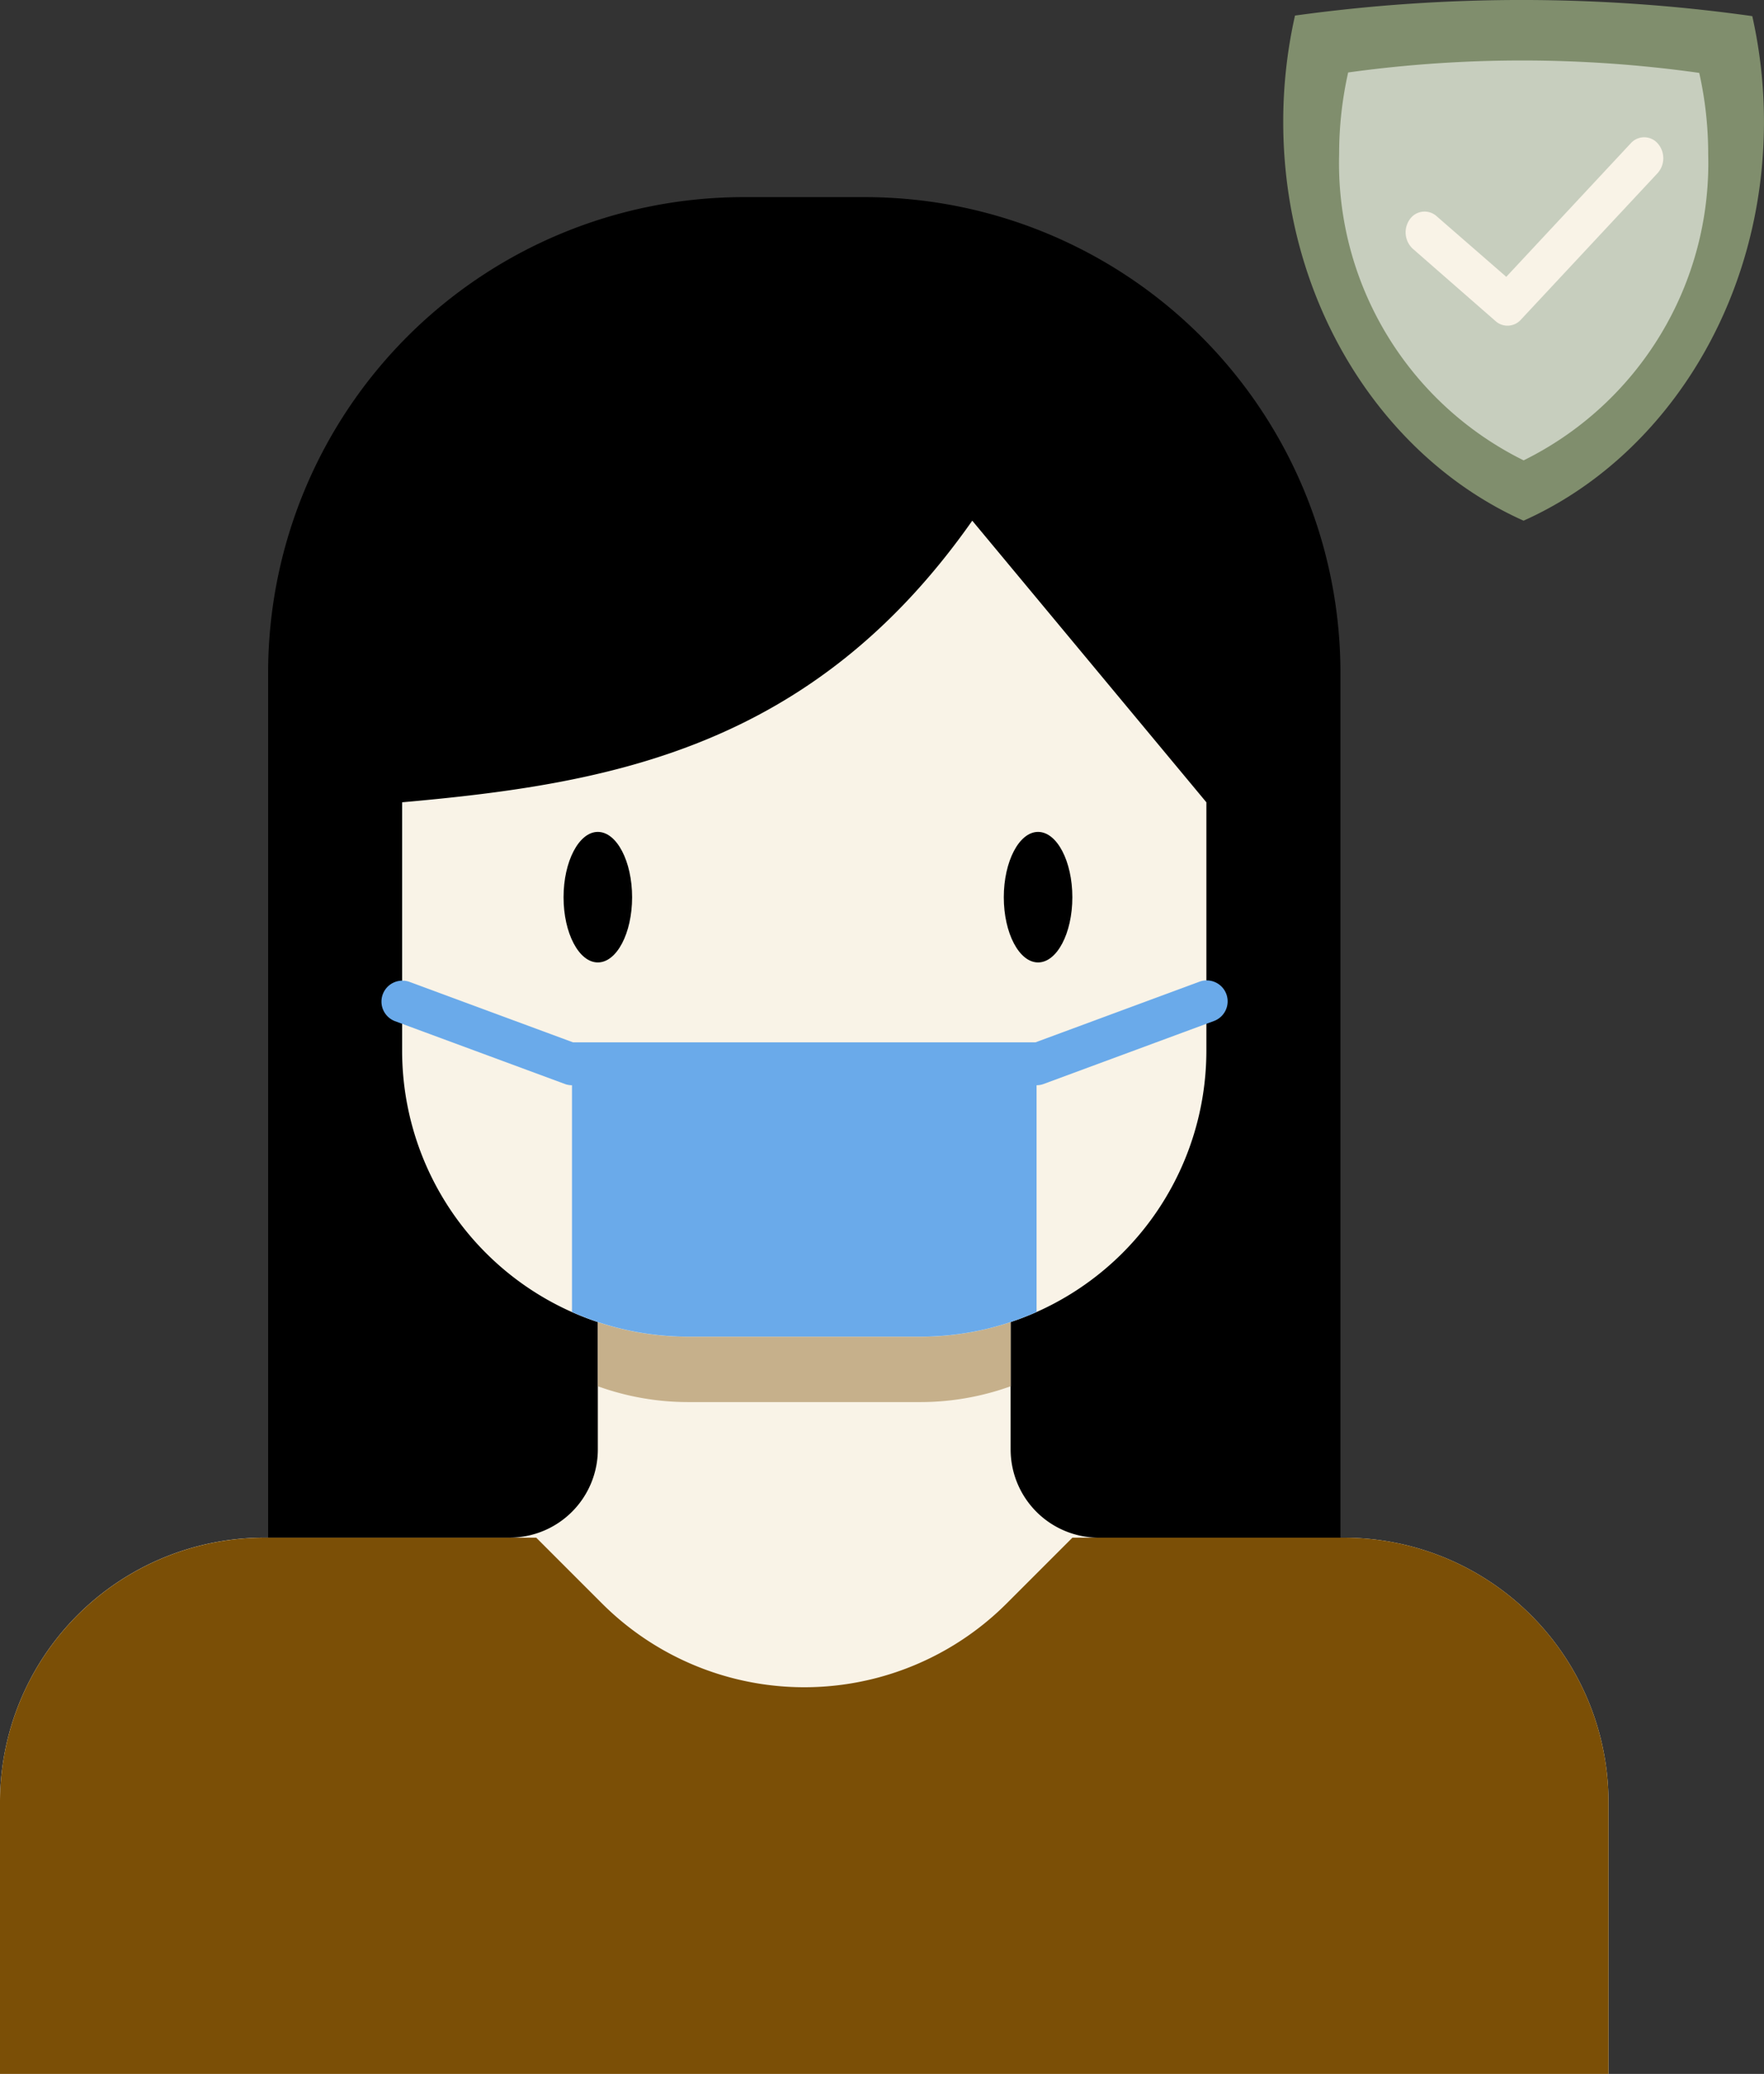 <svg xmlns="http://www.w3.org/2000/svg" width="54.145" height="63.65" viewBox="0 0 54.145 63.65"><rect x="0" y="0" width="54.145" height="63.65" fill="#333333" stroke="none"/><defs><style>.a,.b,.c,.d,.e,.f,.g{fill-rule:evenodd;}.b{fill:#f9f3e7;}.c{fill:#c6b08b;}.d{fill:#7b4f06;}.e{fill:#6aaaea;}.f{fill:#808e6d;}.g{fill:#c7cebe;}</style></defs><g transform="translate(-45.44 -8.474)"><path class="a" d="M134.126,96.668h8.229V70.126a14.6,14.6,0,0,0-14.6-14.6h-3.714a14.6,14.6,0,0,0-14.6,14.6V96.668h8.229" transform="translate(-55.771 -41.002)"/><path class="b" d="M76.461,312.472a2.708,2.708,0,0,0,2.709,2.708h7.52a8.121,8.121,0,0,1,8.122,8.122v8.335H45.44V323.3a8.121,8.121,0,0,1,8.121-8.122h7.521a2.708,2.708,0,0,0,2.708-2.708v-6.2a7.028,7.028,0,0,0,2.773.577h7.125a7.027,7.027,0,0,0,2.772-.577Z" transform="translate(0 -259.513)"/><path class="c" d="M200.831,310.533a8.18,8.18,0,0,1-2.772.485h-7.125a8.177,8.177,0,0,1-2.773-.485v-4.257a7.028,7.028,0,0,0,2.773.577h7.125a7.027,7.027,0,0,0,2.772-.577Z" transform="translate(-124.37 -259.513)"/><path class="b" d="M166.126,141.407v7.623a8.782,8.782,0,0,1-8.78,8.78H150.22a8.779,8.779,0,0,1-8.78-8.78v-7.623c6.348-.563,12.582-1.636,17.5-8.643Z" transform="translate(-83.657 -108.31)"/><g transform="translate(62.738 34.006)"><path class="a" d="M208.976,282.677a5.253,5.253,0,0,1,5.634,0,.643.643,0,0,0,.653-1.108,6.457,6.457,0,0,0-6.926,0,.643.643,0,0,0,.639,1.116Z" transform="translate(-204.409 -271.105)"/><path class="a" d="M286.132,207.055c.58,0,1.052.9,1.052,2.006s-.472,2-1.052,2-1.052-.9-1.052-2S285.551,207.055,286.132,207.055Z" transform="translate(-271.567 -207.055)"/><path class="a" d="M181.032,207.055c.58,0,1.052.9,1.052,2.006s-.472,2-1.052,2-1.052-.9-1.052-2S180.452,207.055,181.032,207.055Z" transform="translate(-179.98 -207.055)"/></g><path class="d" d="M78.354,375.525H86.69a8.121,8.121,0,0,1,8.122,8.122v8.335H45.44v-8.335a8.121,8.121,0,0,1,8.121-8.122H61.9s.855.856,2.016,2.016a8.784,8.784,0,0,0,12.425,0l2.016-2.016Z" transform="translate(0 -319.858)"/><path class="e" d="M142.293,245.741a.62.62,0,0,1-.222-.041l-5.214-1.927a.643.643,0,0,1,.446-1.206l5.025,1.858h14.191l5.025-1.858a.643.643,0,1,1,.446,1.206l-5.213,1.927a.613.613,0,0,1-.222.041V252.7a8.767,8.767,0,0,1-3.567.757h-7.125a8.768,8.768,0,0,1-3.568-.757v-6.962Z" transform="translate(-79.298 -203.96)"/><path class="f" d="M352.152,8.952a50.839,50.839,0,0,1,14.036.017,14.763,14.763,0,0,1,.359,3.245c0,5.554-3.059,10.309-7.379,12.24-4.32-1.931-7.377-6.686-7.377-12.24a14.817,14.817,0,0,1,.361-3.262Z" transform="translate(-266.963)"/><path class="g" d="M365.4,23.274a38.991,38.991,0,0,1,10.776.013,11.323,11.323,0,0,1,.275,2.492,10.17,10.17,0,0,1-5.665,9.4,10.171,10.171,0,0,1-5.663-9.4A11.361,11.361,0,0,1,365.4,23.274Z" transform="translate(-278.579 -12.576)"/><path class="b" d="M381.153,36.562l3.823-4.1a.551.551,0,0,1,.829.01.687.687,0,0,1-.008.909L381.6,37.879a.55.55,0,0,1-.776.042L378.283,35.7a.687.687,0,0,1-.093-.9.552.552,0,0,1,.824-.1Z" transform="translate(-289.479 -19.592)"/></g></svg>
